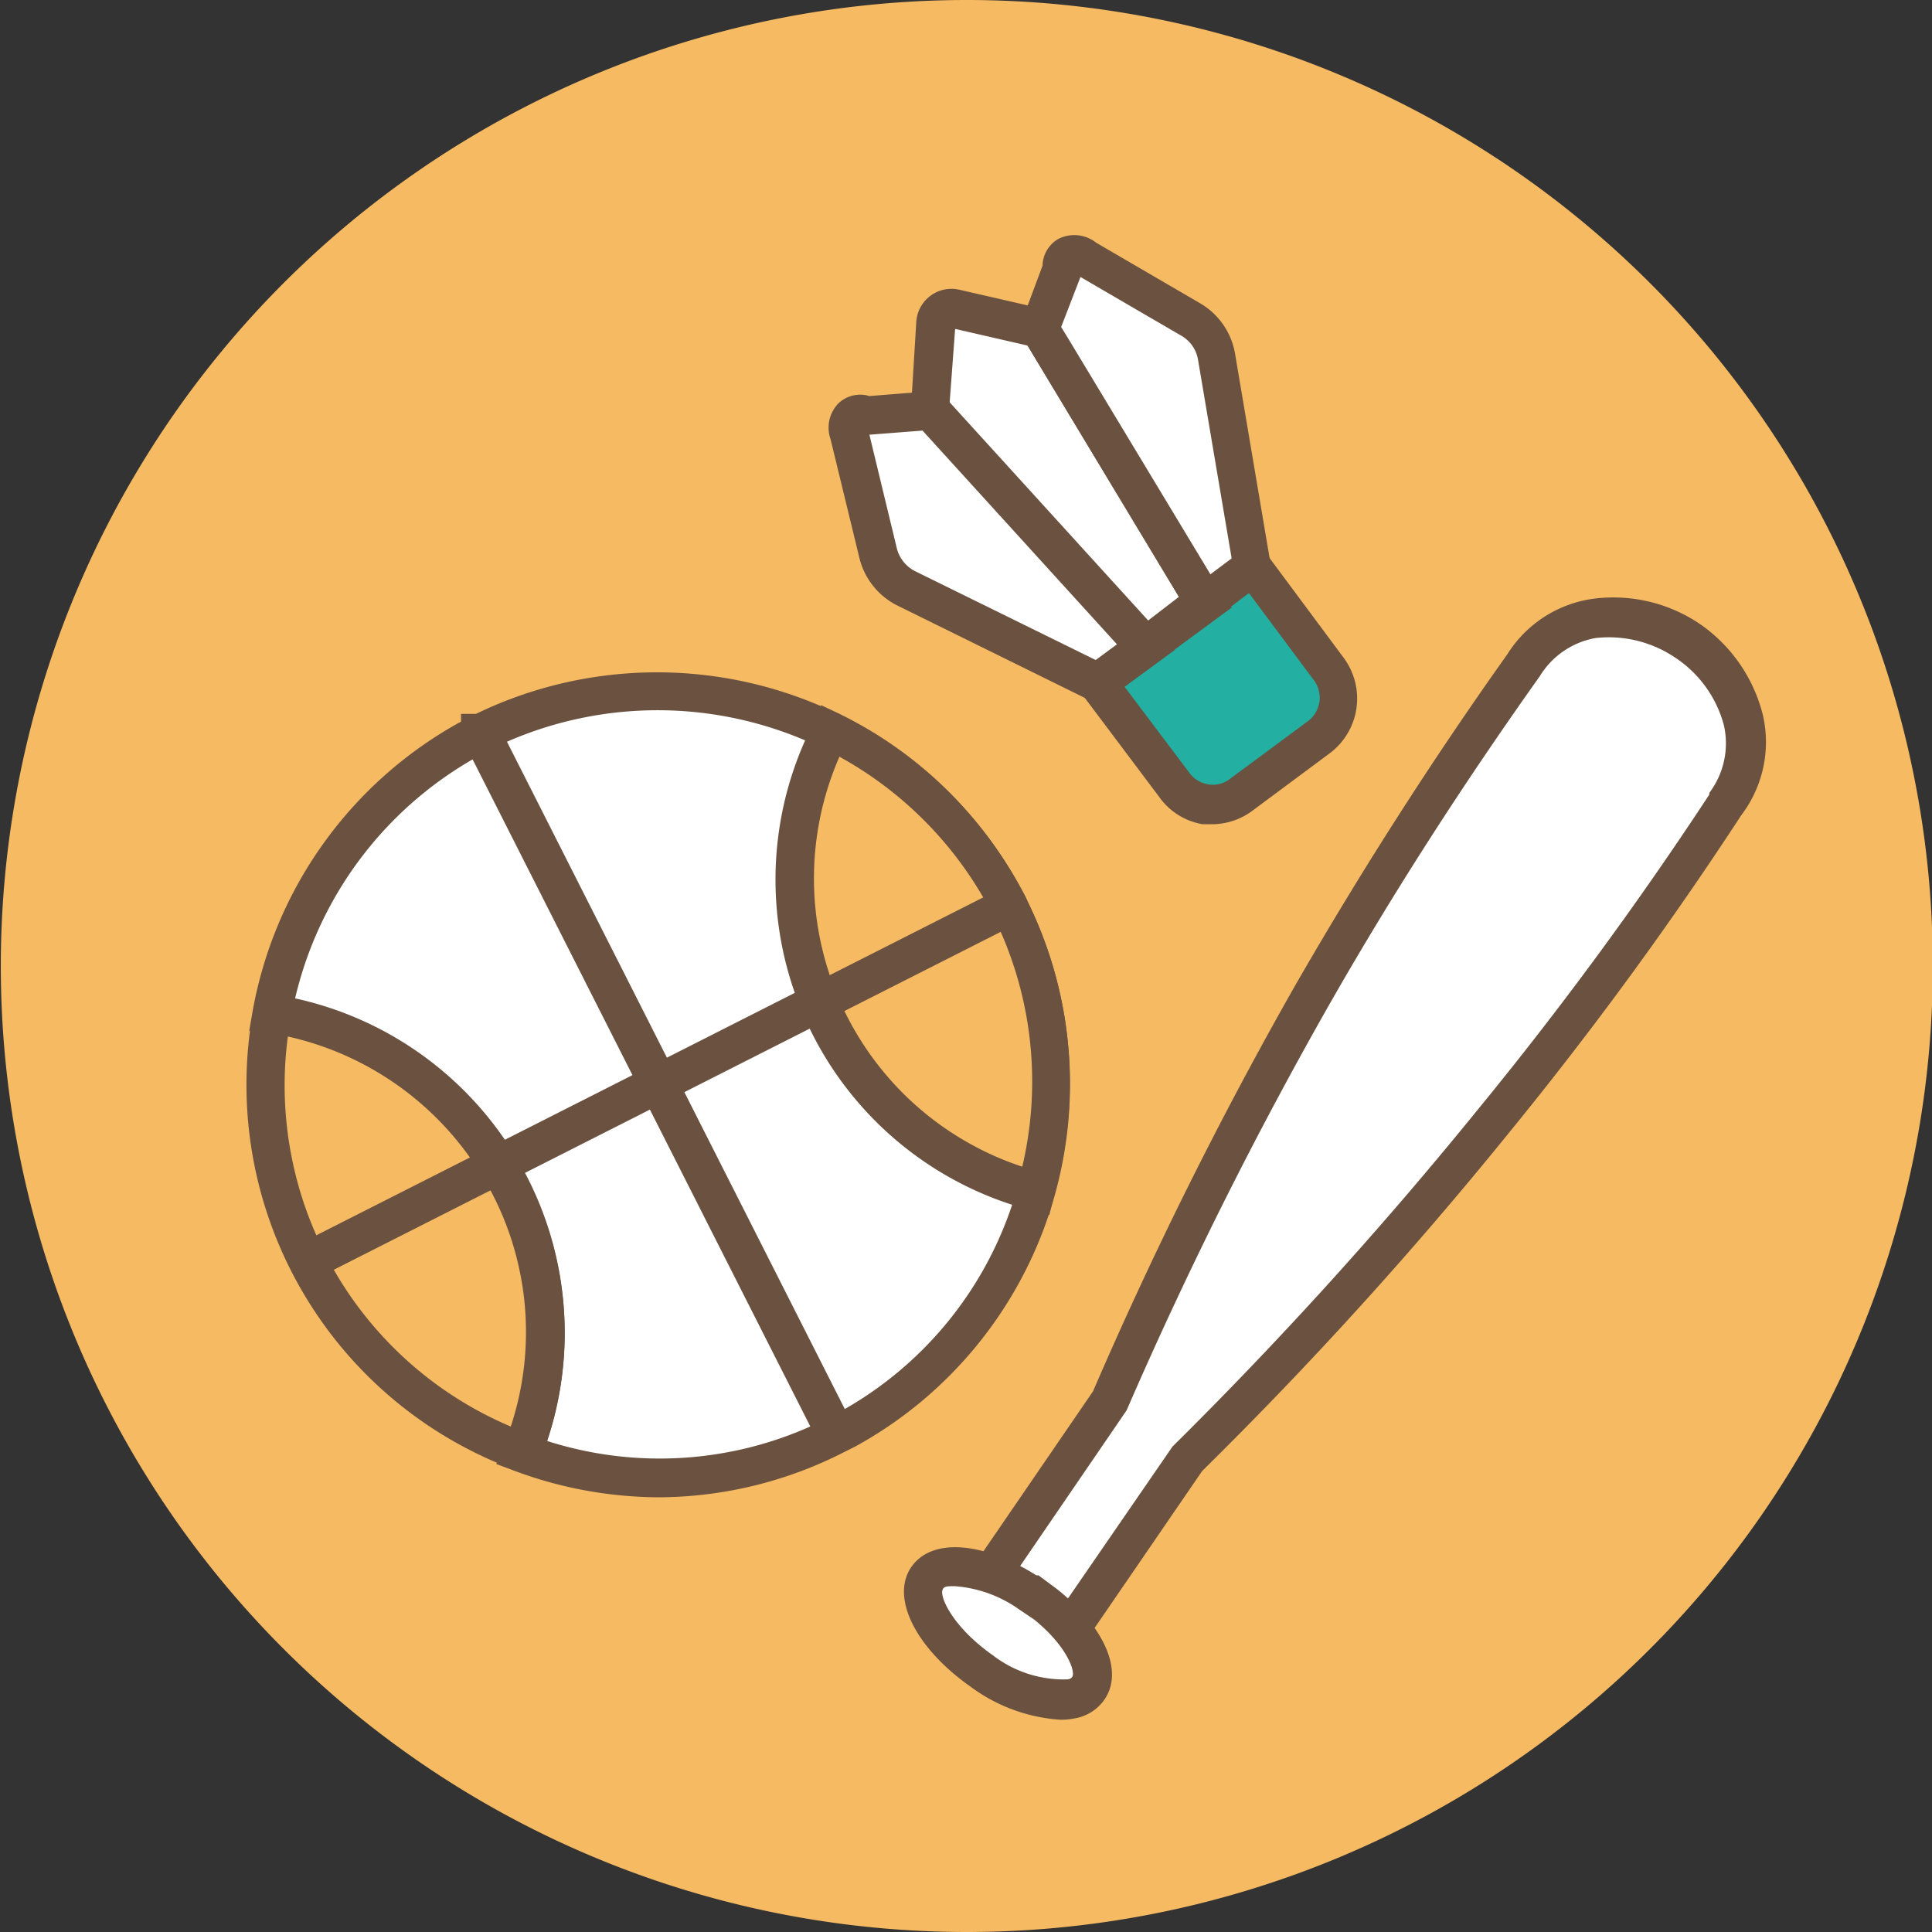 <svg xmlns="http://www.w3.org/2000/svg" viewBox="0 0 80 80"><rect x="0" y="0" width="80" height="80" fill="#333333" stroke="none"/><defs><style>.cls-1{fill:#f6ba62;}.cls-2{fill:#fff;}.cls-3{fill:#6b5240;}.cls-4{fill:#23afa2;}</style></defs><title>活力運動</title><g id="圖層_2" data-name="圖層 2"><g id="圖層_1-2" data-name="圖層 1"><circle class="cls-1" cx="40.01" cy="40.01" r="38.39"/><path class="cls-1" d="M40,80A40,40,0,0,1,3.55,23.6,40,40,0,1,1,40,80ZM40,3.2A36.83,36.83,0,1,0,55.11,6.46h0A36.74,36.74,0,0,0,40,3.2Z"/><path class="cls-2" d="M42.9,49.33a16,16,0,0,1-8.26,10.05s0,0,0,0a16.19,16.19,0,0,1-13,.72,13.24,13.24,0,0,0-.48-11,10.63,10.63,0,0,0-.53-.93A13.34,13.34,0,0,0,11.27,42a16.19,16.19,0,0,1,8.64-11.64,0,0,0,0,1,0,0,16.35,16.35,0,0,1,21.87,7.18v0A16.09,16.09,0,0,1,42.9,49.33Z"/><path class="cls-3" d="M27.32,62a17.26,17.26,0,0,1-6-1.09l-.77-.29.31-.76a12.45,12.45,0,0,0-.45-10.3c-.15-.3-.32-.58-.49-.86a12.67,12.67,0,0,0-8.8-5.9l-.8-.12.14-.8a17.1,17.1,0,0,1,8.63-12v-.32h.62a17.18,17.18,0,0,1,22.78,7.62l.08.19a17.12,17.12,0,0,1-7.16,22.53v0l-.44.22A17,17,0,0,1,27.32,62Zm-4.66-2.33a15.31,15.31,0,0,0,11.17-.73v-.3h.61a15.31,15.31,0,0,0,7.69-9.47h0a15.35,15.35,0,0,0-1.05-11.22L41,37.71a15.57,15.57,0,0,0-20.31-6.86l-.41.21a15.48,15.48,0,0,0-8.06,10.28,14.2,14.2,0,0,1,9.09,6.48c.19.31.38.64.56,1A14.09,14.09,0,0,1,22.66,59.63Z"/><path class="cls-1" d="M21.62,60.12A16.14,16.14,0,0,1,11.27,42a13.34,13.34,0,0,1,9.34,6.25,10.63,10.63,0,0,1,.53.93A13.24,13.24,0,0,1,21.62,60.12Z"/><path class="cls-3" d="M22.07,61.14l-.73-.27a17,17,0,0,1-10.86-19l.15-.77.77.13a14.19,14.19,0,0,1,9.9,6.63c.19.31.38.64.56,1a14.05,14.05,0,0,1,.5,11.62ZM11.92,42.92a15.34,15.34,0,0,0,9.23,16.15,12.46,12.46,0,0,0-.72-9.55c-.15-.3-.32-.58-.49-.86A12.62,12.62,0,0,0,11.92,42.92Z"/><path class="cls-1" d="M41.8,37.53a16.15,16.15,0,0,1,1.1,11.81,13.18,13.18,0,0,1-8.55-6.88,13.38,13.38,0,0,1,0-12.2A16.16,16.16,0,0,1,41.8,37.53Z"/><path class="cls-3" d="M43.45,50.31l-.74-.19a14.15,14.15,0,0,1-9-20.23L34,29.2l.7.33a17,17,0,0,1,7.77,7.64h0a17,17,0,0,1,1.16,12.39Zm-8.68-19a12.57,12.57,0,0,0,7.56,17,15.38,15.38,0,0,0-1.24-10.46A15.54,15.54,0,0,0,34.77,31.34Z"/><rect class="cls-3" x="26.47" y="28.58" width="1.6" height="32.56" transform="translate(-17.33 17.16) rotate(-26.85)"/><rect class="cls-3" x="11.42" y="44.1" width="31.55" height="1.6" transform="translate(-17.35 17.14) rotate(-26.87)"/><path class="cls-4" d="M54.64,30.54l-3.23,2.4a2,2,0,0,1-2.8-.42l-3.17-4.26,2-1.47L49.89,25l2-1.49L55,27.72A2,2,0,0,1,54.64,30.54Z"/><path class="cls-3" d="M50.22,34.13l-.42,0A2.77,2.77,0,0,1,48,33L44.32,28.1,52,22.34l3.64,4.9a2.83,2.83,0,0,1-.55,3.93h0l-3.23,2.4A2.81,2.81,0,0,1,50.22,34.13Zm-3.66-5.7L49.25,32a1.2,1.2,0,0,0,.79.48,1.14,1.14,0,0,0,.89-.23l3.23-2.39a1.21,1.21,0,0,0,.24-1.7l-2.69-3.61Z"/><path class="cls-2" d="M49.89,25l-2.46,1.84-8.31-9.12L38.51,17l.23-3.6a.65.65,0,0,1,.81-.59l3.51.8.46.78Z"/><path class="cls-3" d="M47.32,27.87,37.7,17.29l.24-3.94A1.46,1.46,0,0,1,39.74,12l3.83.88L44.21,14,51,25.16Zm-8-11.16,8.2,9,1.3-1L42.55,14.31l-3-.69Z"/><path class="cls-2" d="M47.43,26.79l-2,1.47-7.92-3.9a2.27,2.27,0,0,1-1.17-1.46L35.17,18c-.19-.58.18-1,.7-.8L38.51,17l.61.67Z"/><path class="cls-3" d="M45.53,29.2l-8.36-4.12a3,3,0,0,1-1.59-2l-1.19-4.9a1.44,1.44,0,0,1,.33-1.48A1.31,1.31,0,0,1,36,16.4l2.88-.23,9.77,10.74ZM36,18l1.14,4.72a1.46,1.46,0,0,0,.75.93l7.48,3.68.88-.65-8.05-8.85Z"/><path class="cls-2" d="M51.87,23.46l-2,1.49L43.52,14.39l-.46-.78,1-2.47c-.05-.56.46-.8,1-.44l4.35,2.54a2.19,2.19,0,0,1,1.07,1.54Z"/><path class="cls-3" d="M49.66,26.12,42.17,13.68l1-2.68a1.31,1.31,0,0,1,.64-1.1,1.46,1.46,0,0,1,1.58.15l4.29,2.5a3,3,0,0,1,1.46,2.09l1.55,9.17ZM43.94,13.54l.27.44,5.91,9.8.88-.66-1.39-8.21a1.41,1.41,0,0,0-.68-1l-4.19-2.44Z"/><path class="cls-2" d="M71.45,33.29a153.73,153.73,0,0,1-9.6,13.12A168.08,168.08,0,0,1,49.21,60.35l-5,7.3-1.09-.74-.54-.38a.28.28,0,0,0-.13-.07l-1.53-1,5-7.33A173.88,173.88,0,0,1,54.3,41.25c2.88-5,5.85-9.59,8.77-13.69a4.2,4.2,0,0,1,3-2,5.65,5.65,0,0,1,6.14,4.22A4.17,4.17,0,0,1,71.45,33.29Z"/><path class="cls-3" d="M44.4,68.76l-4.62-3.15,5.48-8A171.77,171.77,0,0,1,53.6,40.86c2.7-4.7,5.66-9.33,8.81-13.76A5,5,0,0,1,66,24.79a6.39,6.39,0,0,1,4.45,1.09A6.49,6.49,0,0,1,73,29.62a5,5,0,0,1-.9,4.14,153.41,153.41,0,0,1-9.62,13.15,168.32,168.32,0,0,1-12.7,14Zm-1.72-3.1h.08l1.22.88,4.57-6.64a173,173,0,0,0,12.68-14,153.86,153.86,0,0,0,9.55-13l0-.07a3.4,3.4,0,0,0,.6-2.81,4.85,4.85,0,0,0-2-2.78,4.91,4.91,0,0,0-3.31-.82A3.4,3.4,0,0,0,63.76,28c-3.17,4.46-6.1,9-8.77,13.69A175.05,175.05,0,0,0,46.65,58.4L42,65.2Z"/><path class="cls-2" d="M45.07,69.93c-.58.86-2.56.54-4.42-.74s-2.84-3-2.27-3.84,2.47-.54,4.29.68a.25.25,0,0,1,.13.06c.19.13.35.26.54.38C44.84,67.69,45.61,69.16,45.07,69.93Z"/><path class="cls-3" d="M43.9,71.21a7,7,0,0,1-3.7-1.36c-2.28-1.6-3.32-3.68-2.48-4.94s3-1.07,5.19.32H43l.78.58c2,1.6,2.75,3.42,1.95,4.57a1.88,1.88,0,0,1-1.26.78A2.63,2.63,0,0,1,43.9,71.21Zm-4.37-5.53c-.27,0-.44,0-.49.13-.16.24.35,1.52,2.07,2.73a4.81,4.81,0,0,0,3.06,1c.14,0,.21-.07.23-.11h0c.14-.21-.22-1.27-1.58-2.37l-.61-.41A5.27,5.27,0,0,0,39.53,65.68Z"/></g></g></svg>